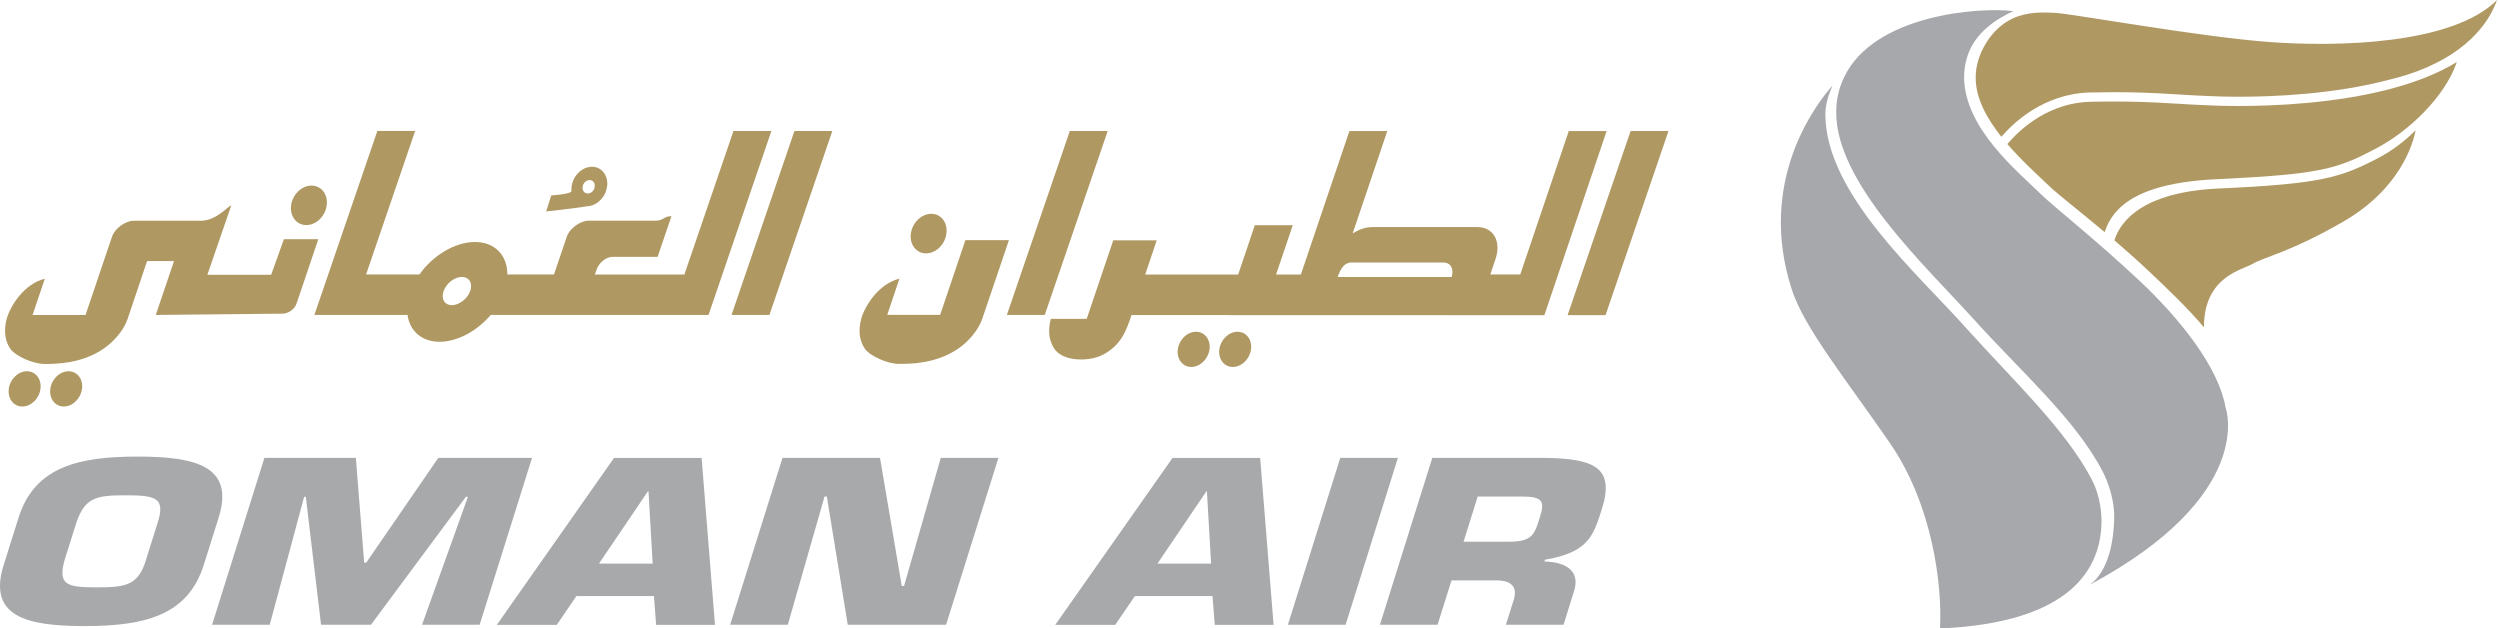 <svg width="179" height="45" viewBox="0 0 179 45" fill="none" xmlns="http://www.w3.org/2000/svg">
<path d="M151.805 14.86C152.905 13.829 154.961 12.999 158.732 12.83C166.185 12.482 167.335 12.088 170.052 10.672C172.466 9.417 175.045 6.957 175.911 4.438C174.541 5.28 172.906 5.899 171.211 6.352C167.243 7.406 162.846 7.589 160.321 7.589C159.762 7.589 159.3 7.58 158.947 7.571C155.901 7.479 154.545 7.269 151.338 7.269C150.843 7.269 150.298 7.273 149.698 7.287C146.766 7.337 144.746 9.174 143.921 10.095C143.843 10.178 143.784 10.251 143.729 10.315C144.769 11.524 145.941 12.569 146.716 13.311C147.297 13.879 148.846 15.07 150.696 16.623C150.834 16.165 151.141 15.482 151.801 14.864L151.805 14.86Z" fill="#AF9862"/>
<path d="M149.684 6.62C150.289 6.606 150.834 6.601 151.338 6.601C154.586 6.601 155.955 6.817 158.97 6.908C159.313 6.917 159.771 6.927 160.321 6.927C162.813 6.927 167.17 6.743 171.041 5.713C174.985 4.787 177.803 2.749 178.788 0C175.59 3.207 167.284 3.363 162.506 3.01C157.545 2.643 148.777 1.054 147.21 0.925C146.294 0.87 145.176 0.834 144.127 1.315C143.078 1.8 142.125 2.822 141.653 4.288C141.52 4.709 141.461 5.126 141.461 5.539C141.442 7.014 142.258 8.484 143.298 9.794C144.086 8.869 146.289 6.693 149.684 6.62Z" fill="#AF9862"/>
<path d="M150.468 37.332C150.468 36.196 150.188 35.142 149.79 34.373C147.953 30.804 144.127 27.217 140.77 23.483C137.389 19.672 130.742 13.914 130.696 8.233C130.696 7.491 130.906 6.817 131.209 6.121C129.995 7.495 125.794 12.979 128.286 20.712C129.179 23.483 132.175 27.157 135.336 31.752C138.378 36.178 139.07 41.904 138.905 45.001C148.37 44.575 150.436 40.663 150.468 37.332Z" fill="#A6A8AB"/>
<path d="M170.364 11.27C167.597 12.727 166.19 13.171 158.765 13.501C152.676 13.799 151.627 16.447 151.394 17.212C152.163 17.871 152.969 18.581 153.767 19.332C155.182 20.666 156.611 22.026 157.803 23.433C157.793 19.777 160.592 19.314 161.252 18.911C162.113 18.389 163.905 18.096 167.753 15.883C171.871 13.515 172.778 10.267 172.957 9.332C172.164 10.115 171.285 10.784 170.359 11.27H170.364Z" fill="#AF9862"/>
<path d="M153.112 20.033C150.12 17.22 147.129 14.87 146.139 13.913C144.518 12.305 140.67 9.236 140.628 5.543C140.628 5.048 140.702 4.54 140.862 4.036C141.398 2.341 142.946 1.347 144.156 0.797C141.677 0.486 134.169 1.058 132.043 5.52C131.649 6.336 131.475 7.16 131.475 8.008C131.425 13.038 137.765 18.943 141.238 22.768C144.559 26.474 148.586 29.974 150.542 33.744C151.004 34.647 151.421 35.907 151.376 37.208C151.27 40.359 150.166 41.5 149.612 41.88C161.628 35.43 159.356 29.195 159.356 29.195C158.856 26.305 156.108 22.828 153.116 20.033H153.112Z" fill="#A6A8AB"/>
<path d="M114.957 22.563L119.465 9.379H116.753L112.241 22.563H114.957Z" fill="#AF9862"/>
<path d="M74.804 22.549L79.311 9.379H76.6L72.092 22.549H74.804Z" fill="#AF9862"/>
<path d="M55.091 22.549L59.594 9.379H56.882L52.379 22.549H55.091Z" fill="#AF9862"/>
<path d="M112.327 9.379L108.85 19.654H106.706L107.077 18.55C107.508 17.286 106.93 16.26 105.79 16.26H98.24C97.773 16.26 97.292 16.429 96.847 16.722L99.33 9.383H96.618L93.141 19.659H91.364L92.564 16.122H89.847L88.652 19.659H81.996L82.82 17.208H79.71L77.808 22.829H75.238C75.019 23.672 75.101 24.382 75.481 24.955C75.862 25.523 76.613 25.738 77.396 25.738C78.18 25.738 78.885 25.564 79.595 24.991C80.31 24.419 80.635 23.672 80.924 22.829L81.015 22.559L110.577 22.568L115.034 9.383H112.322L112.327 9.379ZM103.934 19.833H95.78C95.972 19.26 96.243 18.798 96.756 18.798H103.353C103.866 18.798 104.127 19.26 103.934 19.833Z" fill="#AF9862"/>
<path d="M64.391 19.953C62.911 20.324 61.94 21.877 61.665 22.816C61.445 23.664 61.528 24.369 61.908 24.947C62.288 25.515 63.584 26.055 64.363 26.055C65.142 26.055 67.002 26.055 68.582 24.979C69.334 24.465 70.048 23.659 70.332 22.816L70.424 22.546L71.409 19.646L72.238 17.195H69.123L67.314 22.546H63.525L64.4 19.948L64.391 19.953Z" fill="#AF9862"/>
<path d="M55.228 9.38H52.516L49.002 19.655H42.594L42.708 19.32C42.882 18.808 43.395 18.391 43.858 18.391H47.083L48.077 15.477C47.532 15.477 47.5 15.802 46.932 15.802H42.145C41.572 15.802 40.798 16.32 40.583 16.948L39.666 19.65H36.327C36.327 18.294 35.443 17.328 34.004 17.328C32.566 17.328 30.99 18.294 30.032 19.65H26.212L29.725 9.375H27.018L22.51 22.55H29.18C29.336 23.691 30.188 24.47 31.475 24.47C32.763 24.47 34.169 23.686 35.136 22.55H50.73L55.233 9.375L55.228 9.38ZM33.665 20.841C33.464 21.396 32.877 21.849 32.355 21.849C31.833 21.849 31.562 21.4 31.764 20.841C31.956 20.283 32.543 19.829 33.069 19.829C33.596 19.829 33.862 20.283 33.67 20.841H33.665Z" fill="#AF9862"/>
<path d="M20.325 17.135L19.413 19.677H14.846L16.559 14.707C16.303 14.767 15.501 15.806 14.365 15.806H9.573C9.005 15.806 8.231 16.324 8.02 16.952L7.933 17.204L7.457 18.61L6.774 20.635L6.124 22.554H2.331L3.21 19.957C1.721 20.328 0.755 21.881 0.48 22.82C0.264 23.668 0.342 24.373 0.723 24.95C1.107 25.518 2.399 26.059 3.178 26.059C3.957 26.059 5.812 26.059 7.393 24.982C8.144 24.469 8.859 23.663 9.143 22.82L9.23 22.55L10.21 19.65L10.531 18.693H12.459L11.154 22.55L20.233 22.458C20.426 22.458 20.623 22.39 20.829 22.252C21.026 22.115 21.163 21.941 21.237 21.725L22.79 17.126H20.316L20.325 17.135Z" fill="#AF9862"/>
<path d="M20.843 14.7C20.743 15.483 21.228 16.116 21.934 16.116C22.639 16.116 23.294 15.483 23.391 14.7C23.496 13.921 23.01 13.289 22.305 13.289C21.599 13.289 20.949 13.921 20.843 14.7Z" fill="#AF9862"/>
<path d="M3.604 27.842C3.508 28.543 3.943 29.106 4.571 29.106C5.198 29.106 5.776 28.543 5.872 27.842C5.964 27.145 5.533 26.582 4.905 26.582C4.278 26.582 3.696 27.145 3.604 27.842Z" fill="#AF9862"/>
<path d="M0.631 27.842C0.539 28.543 0.97 29.106 1.597 29.106C2.225 29.106 2.807 28.543 2.898 27.842C2.99 27.145 2.555 26.582 1.927 26.582C1.299 26.582 0.718 27.145 0.626 27.842H0.631Z" fill="#AF9862"/>
<path d="M87.305 25.014C87.213 25.71 87.644 26.273 88.272 26.273C88.899 26.273 89.481 25.71 89.573 25.014C89.664 24.317 89.234 23.754 88.606 23.754C87.978 23.754 87.397 24.317 87.305 25.014Z" fill="#AF9862"/>
<path d="M84.332 25.014C84.24 25.71 84.676 26.273 85.299 26.273C85.922 26.273 86.504 25.71 86.604 25.014C86.691 24.317 86.261 23.754 85.633 23.754C85.005 23.754 84.419 24.317 84.332 25.014Z" fill="#AF9862"/>
<path d="M65.216 16.724C65.115 17.503 65.6 18.14 66.306 18.14C67.011 18.14 67.662 17.508 67.763 16.724C67.868 15.941 67.382 15.309 66.681 15.309C65.981 15.309 65.321 15.941 65.216 16.724Z" fill="#AF9862"/>
<path d="M42.387 11.941C41.677 11.941 41.027 12.574 40.926 13.352C40.912 13.467 40.912 13.568 40.917 13.673C40.917 13.907 39.469 13.989 39.469 13.989L39.107 15.139C39.107 15.139 40.903 14.951 42.126 14.759C42.177 14.754 42.231 14.75 42.282 14.736C42.873 14.598 43.381 14.03 43.468 13.352C43.574 12.574 43.088 11.941 42.387 11.941ZM42.584 13.371C42.552 13.641 42.328 13.856 42.085 13.856C41.842 13.856 41.677 13.641 41.714 13.371C41.751 13.105 41.975 12.89 42.213 12.89C42.451 12.89 42.621 13.105 42.58 13.371H42.584Z" fill="#AF9862"/>
<path d="M0.265 40.447L1.328 37.071C2.478 33.392 5.675 32.691 9.862 32.691C14.049 32.691 16.807 33.392 15.653 37.071L14.59 40.447C13.436 44.126 10.247 44.827 6.051 44.827C1.855 44.827 -0.889 44.126 0.265 40.447ZM10.449 40.094L11.296 37.405C11.851 35.637 11.145 35.463 8.996 35.463C6.848 35.463 6.092 35.637 5.474 37.405L4.626 40.094C4.131 41.877 4.773 42.055 6.926 42.055C9.079 42.055 9.894 41.877 10.453 40.094H10.449Z" fill="#A7A9AB"/>
<path d="M19.317 44.733H15.185L18.933 32.781H25.479L26.075 40.285H26.221L31.384 32.781H38.095L34.343 44.733H30.216L33.505 35.571H33.358L26.56 44.733H22.987L21.896 35.571H21.777L19.313 44.733H19.317Z" fill="#A7A9AB"/>
<path d="M41.27 42.68L39.864 44.741H35.572L43.964 32.789H50.236L51.193 44.741H46.978L46.823 42.68H41.266H41.27ZM46.433 35.176H46.392L42.888 40.352H46.731L46.433 35.176Z" fill="#A7A9AB"/>
<path d="M56.407 44.733H52.279L56.027 32.781H63.008L64.566 41.957H64.731L67.36 32.781H71.488L67.74 44.733H60.699L59.201 35.553H59.036L56.407 44.733Z" fill="#A7A9AB"/>
<path d="M81.258 42.68L79.847 44.741H75.555L83.952 32.789H90.228L91.19 44.741H86.975L86.815 42.68H81.263H81.258ZM86.421 35.176H86.38L82.875 40.352H86.714L86.416 35.176H86.421Z" fill="#A7A9AB"/>
<path d="M96.345 44.733H92.213L95.965 32.781H100.092L96.345 44.733Z" fill="#A7A9AB"/>
<path d="M102.546 32.782H110.517C114.072 32.828 115.643 33.419 114.709 36.396C114.086 38.389 113.719 39.548 110.622 40.075L110.581 40.203C112.262 40.249 113.133 40.968 112.702 42.32L111.951 44.729H107.823L108.35 43.053C108.671 42.159 108.364 41.555 107.127 41.555H103.929L102.931 44.729H98.803L102.555 32.777L102.546 32.782ZM107.988 38.788C109.761 38.788 109.867 38.279 110.288 36.923C110.622 35.856 110.366 35.553 109.005 35.553H105.803L104.791 38.788H107.988Z" fill="#A7A9AB"/>
</svg>
